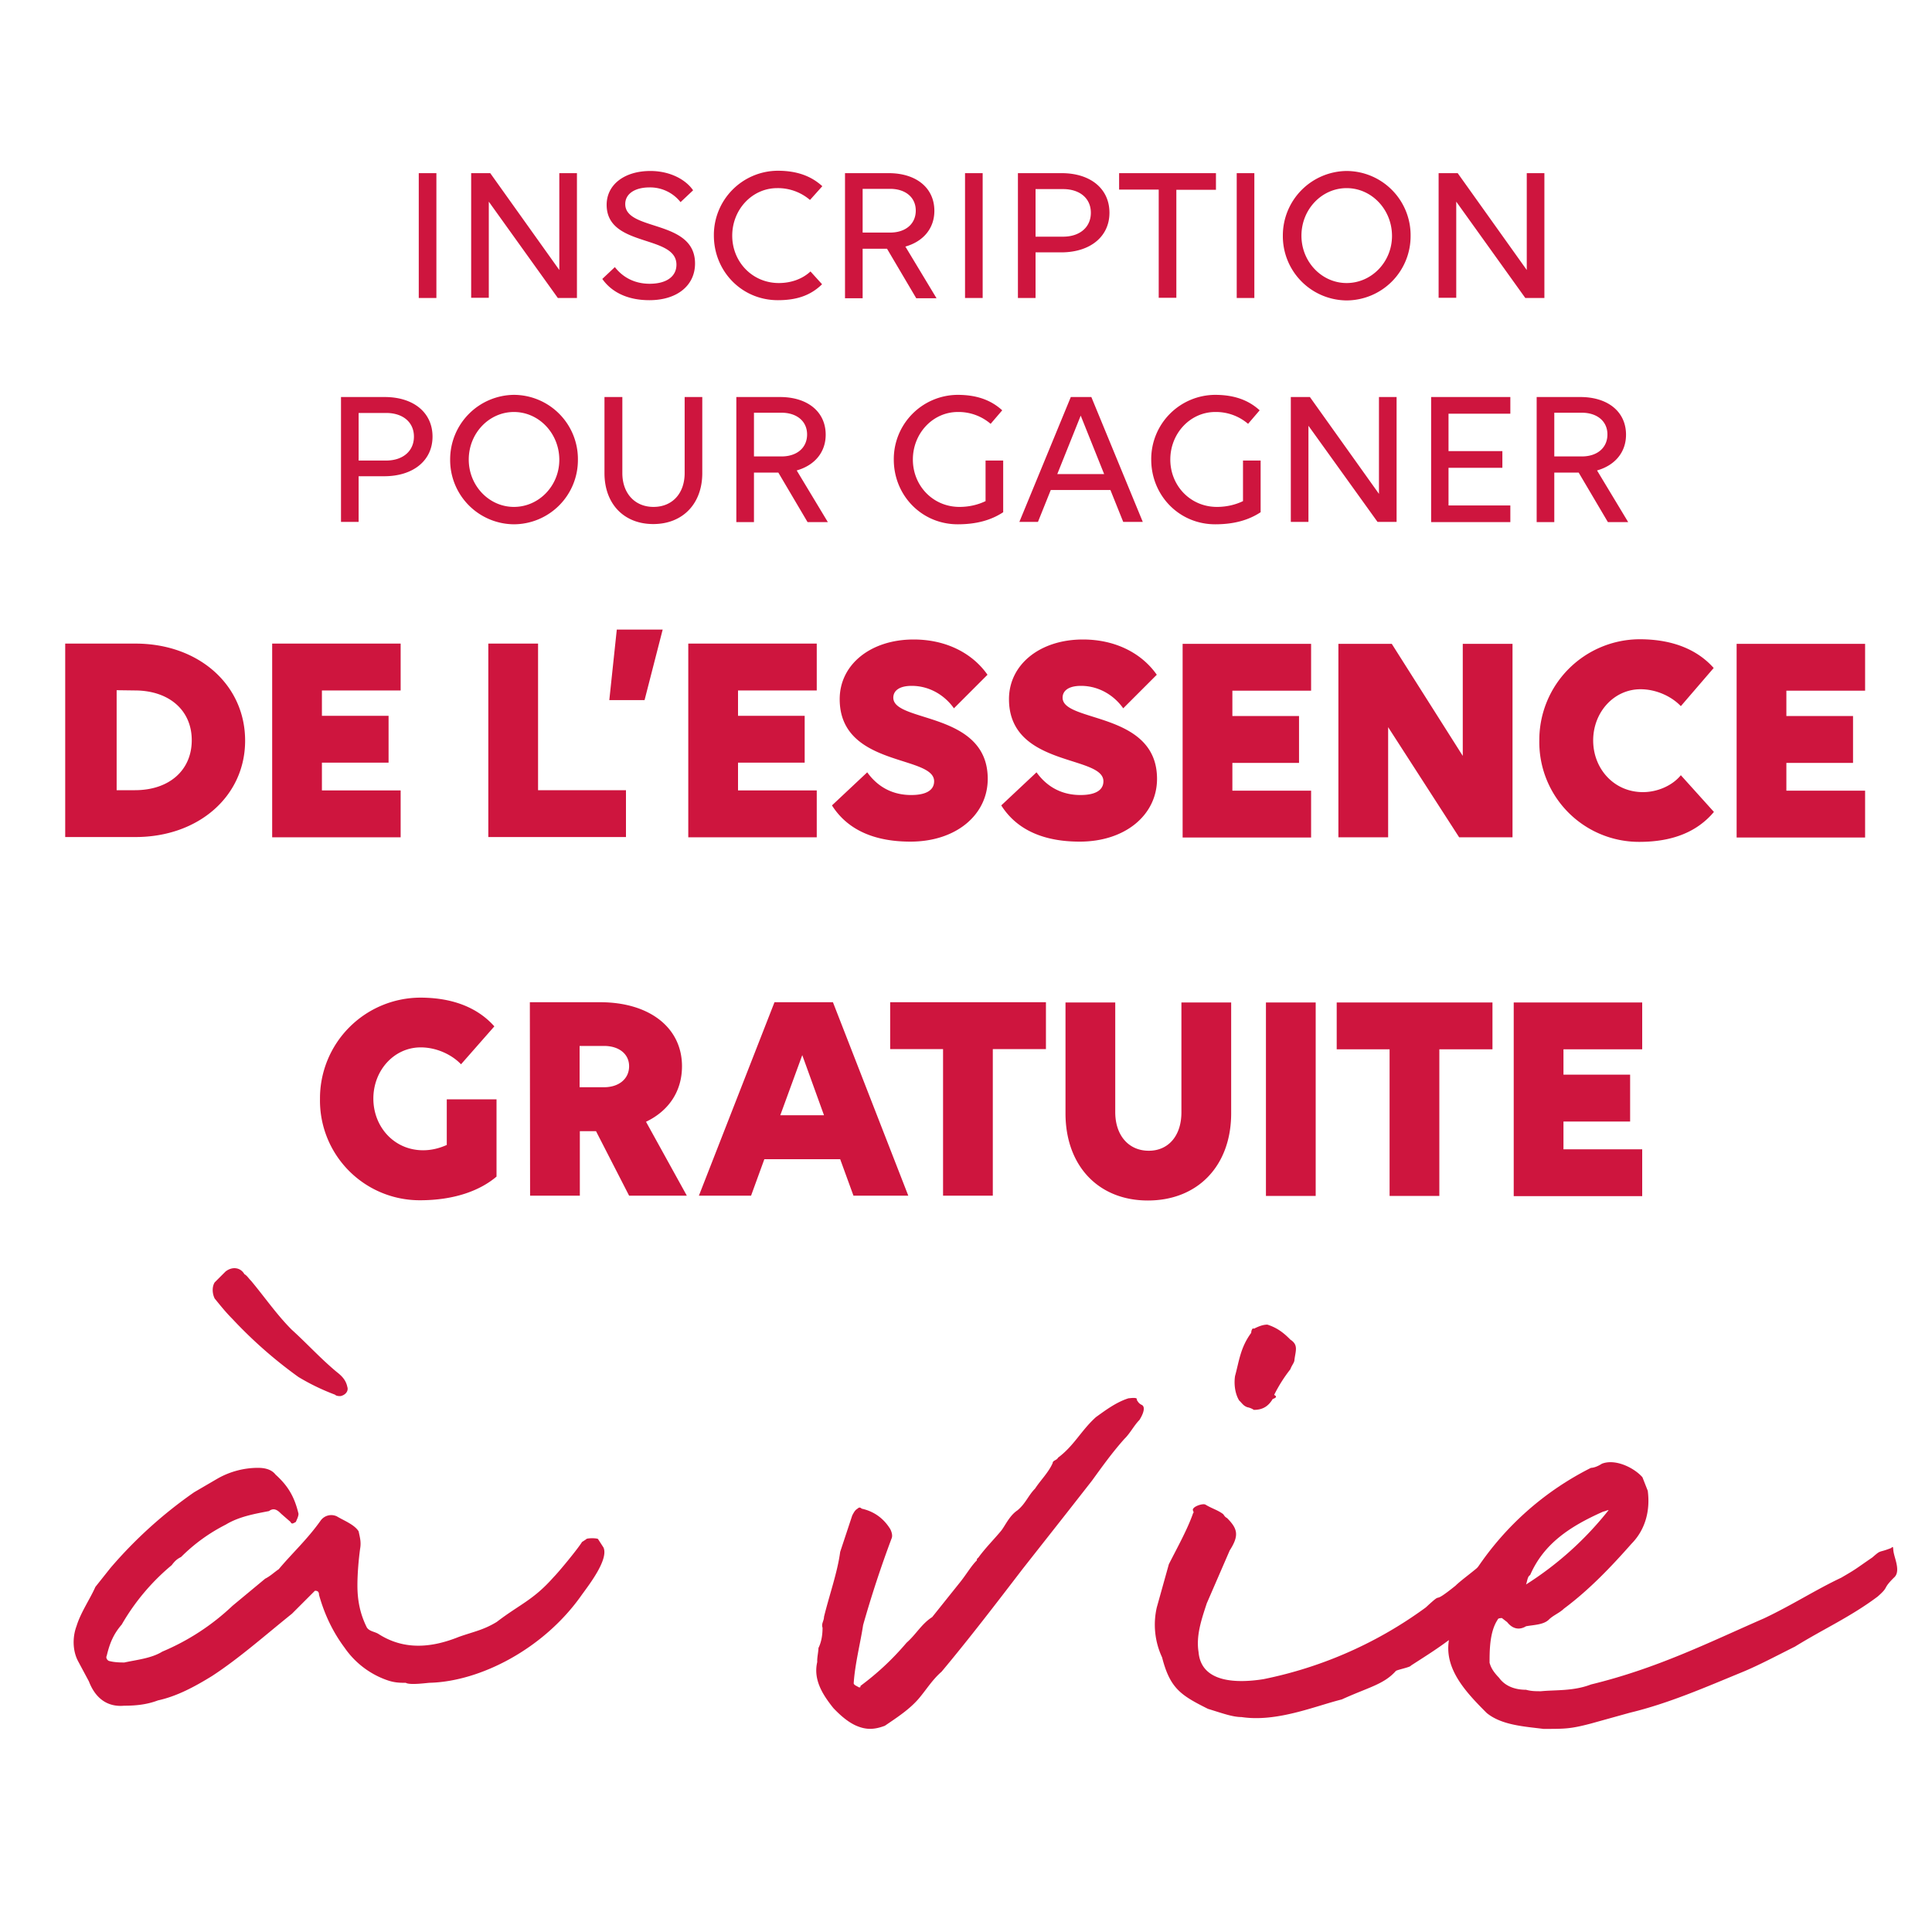 <svg xmlns="http://www.w3.org/2000/svg" width="80" height="80" viewBox="0 0 80 80">
  <g>
    <g fill="#CE153E">
      <path d="M17.34 7.17h.73v5.17h-.73V7.17zM20.24 8.35v3.98h-.73V7.17h.79l2.86 4.01V7.17h.73v5.17h-.79l-2.86-3.99zM28.18 8.37a1.61 1.61 0 0 0-1.28-.61c-.62 0-1.01.27-1.01.69 0 1.14 2.89.62 2.89 2.46 0 .91-.74 1.52-1.89 1.52-.97 0-1.6-.38-1.95-.88l.52-.49c.35.45.85.69 1.44.69.71 0 1.11-.31 1.11-.79 0-1.26-2.89-.7-2.89-2.48 0-.83.73-1.4 1.81-1.4.81 0 1.46.35 1.77.8l-.52.49zM33.54 8.28a2.04 2.04 0 0 0-1.36-.49c-1.03 0-1.86.88-1.86 1.97 0 1.08.83 1.96 1.93 1.96.51 0 .98-.17 1.31-.48l.48.53c-.48.47-1.06.66-1.83.66-1.5 0-2.65-1.2-2.65-2.68a2.66 2.66 0 0 1 2.64-2.68c.82 0 1.4.23 1.85.64l-.51.57zM34.99 7.17h1.81c1.14 0 1.89.61 1.89 1.56 0 .73-.46 1.27-1.2 1.48l1.29 2.14h-.84l-1.21-2.05h-1.01v2.05h-.73V7.17zm.73.65v1.81h1.14c.64 0 1.06-.36 1.06-.91s-.43-.9-1.06-.9h-1.14zM39.96 7.17h.73v5.17h-.73V7.17zM42.15 7.17h1.81c1.19 0 1.98.64 1.98 1.64 0 .99-.8 1.64-2 1.64h-1.06v1.89h-.73V7.17zm.73.65V9.8h1.14c.69 0 1.15-.39 1.15-.99s-.46-.98-1.15-.98h-1.14zM48.71 7.85v4.48h-.73V7.85h-1.64v-.68h4.01v.69h-1.64zM51.21 7.17h.73v5.17h-.73V7.17zM58.41 9.77a2.66 2.66 0 0 1-2.65 2.67 2.66 2.66 0 0 1-2.64-2.68 2.67 2.67 0 0 1 2.64-2.68 2.66 2.66 0 0 1 2.65 2.69zm-.77 0c0-1.09-.84-1.98-1.88-1.98-1.03 0-1.87.88-1.87 1.97 0 1.08.84 1.96 1.87 1.96 1.04 0 1.88-.88 1.88-1.95zM60.3 8.35v3.98h-.73V7.17h.79l2.86 4.01V7.17h.73v5.17h-.79L60.3 8.35zM14.12 16.44h1.81c1.19 0 1.98.64 1.98 1.64 0 .99-.8 1.64-2 1.64h-1.06v1.89h-.73v-5.17zm.73.65v1.98h1.14c.69 0 1.15-.39 1.15-.99s-.46-.98-1.15-.98h-1.14zM23.93 19.04a2.66 2.66 0 0 1-2.65 2.67 2.66 2.66 0 0 1-2.64-2.68 2.67 2.67 0 0 1 2.64-2.68 2.66 2.66 0 0 1 2.65 2.69zm-.77 0c0-1.09-.84-1.98-1.88-1.98-1.03 0-1.87.88-1.87 1.97 0 1.08.84 1.96 1.87 1.96 1.04 0 1.88-.88 1.88-1.95zM25.04 16.44h.73v3.15c0 .84.52 1.4 1.29 1.4.78 0 1.29-.56 1.29-1.4v-3.15h.73v3.15c0 1.27-.81 2.11-2.03 2.11s-2.02-.84-2.02-2.11v-3.15zM30.49 16.44h1.81c1.14 0 1.89.61 1.89 1.56 0 .73-.46 1.27-1.2 1.48l1.29 2.14h-.84l-1.21-2.05h-1.01v2.05h-.73v-5.18zm.73.65v1.81h1.14c.64 0 1.06-.36 1.06-.91s-.43-.9-1.06-.9h-1.14zM39.66 21.71c-1.5 0-2.65-1.2-2.65-2.68a2.66 2.66 0 0 1 2.64-2.68c.82 0 1.4.23 1.85.64l-.48.56a2.04 2.04 0 0 0-1.36-.49c-1.03 0-1.86.88-1.86 1.97 0 1.08.83 1.96 1.93 1.96.4 0 .77-.09 1.08-.24v-1.68h.73v2.14c-.5.33-1.11.5-1.88.5zM45.98 20.29h-2.47l-.53 1.32h-.77l2.13-5.17h.85l2.13 5.17h-.81l-.53-1.32zm-1.23-3.08-.97 2.42h1.94l-.97-2.42zM50.32 21.71c-1.5 0-2.65-1.2-2.65-2.68a2.66 2.66 0 0 1 2.64-2.68c.82 0 1.4.23 1.85.64l-.48.56a2.04 2.04 0 0 0-1.36-.49c-1.03 0-1.86.88-1.86 1.97 0 1.08.83 1.96 1.93 1.96.4 0 .77-.09 1.08-.24v-1.68h.73v2.14c-.5.33-1.11.5-1.88.5zM54.18 17.63v3.98h-.73v-5.17h.79l2.86 4.01v-4.01h.73v5.17h-.79l-2.86-3.98zM59.26 16.44h3.28v.69h-2.56v1.55h2.23v.69h-2.23v1.56h2.56v.69h-3.28v-5.18zM63.63 16.44h1.81c1.14 0 1.89.61 1.89 1.56 0 .73-.46 1.27-1.2 1.48l1.29 2.14h-.84l-1.21-2.05h-1.01v2.05h-.73v-5.18zm.73.65v1.81h1.14c.64 0 1.06-.36 1.06-.91s-.43-.9-1.06-.9h-1.14z"/>
    </g>
    <g fill="#CE153E">
      <path d="M15.89 69.52a3.57 3.57 0 0 1-1.62-1.29c-.5-.67-.84-1.4-1.06-2.19 0-.17-.11-.17-.17-.17l-.95.95c-1.12.9-2.19 1.85-3.31 2.58-.73.45-1.46.84-2.24 1.01-.45.17-.9.22-1.4.22-.67.06-1.18-.28-1.46-1.01l-.45-.84c-.23-.44-.23-1-.06-1.45.17-.56.56-1.12.78-1.62l.62-.78a18.34 18.34 0 0 1 3.47-3.14l.96-.56a3.4 3.4 0 0 1 1.68-.45c.28 0 .56.06.73.28.5.45.78.9.95 1.62 0 .11-.06.22-.11.34-.11.06-.17.11-.22 0l-.39-.34c-.11-.11-.28-.28-.5-.11-.56.11-1.23.22-1.79.56-.67.34-1.29.78-1.85 1.34-.11.06-.22.11-.39.34a9.11 9.11 0 0 0-2.07 2.46c-.34.39-.5.78-.62 1.29-.06.11.06.22.11.22.22.06.5.06.62.06.5-.11 1.12-.17 1.57-.45a9.67 9.67 0 0 0 2.91-1.9l1.35-1.12c.22-.11.39-.28.56-.39.56-.67 1.18-1.23 1.74-2.02a.54.54 0 0 1 .67-.17c.28.17.73.34.9.62.06.28.11.45.06.73-.06.45-.11 1.01-.11 1.51 0 .62.11 1.18.39 1.74.11.17.34.17.5.28 1.06.67 2.19.56 3.31.11.62-.22 1.01-.28 1.57-.62.95-.73 1.51-.9 2.35-1.85.22-.22 1.01-1.18 1.18-1.46l.17-.11c0-.06.5-.06.5 0l.22.34c.22.5-.62 1.57-.9 1.96-1.57 2.24-4.2 3.58-6.28 3.64-.11 0-.84.11-1.01 0-.41.01-.63-.05-.91-.16zm-2.02-11.77a9.21 9.21 0 0 1-1.51-.73 18.54 18.54 0 0 1-2.74-2.41c-.28-.28-.5-.56-.73-.84-.11-.22-.11-.5 0-.67l.45-.45c.28-.22.62-.17.78.11.11.06.17.17.28.28.56.67 1.06 1.4 1.68 2.02.62.56 1.18 1.18 1.85 1.74.22.17.39.34.45.62.06.17-.06.34-.28.39-.06 0-.17 0-.23-.06zM33.89 68.24c.11-.22.17-.5.17-.84-.06-.17.06-.28.06-.45.22-.9.56-1.85.67-2.69l.5-1.51c.06-.11.11-.22.22-.28.06-.06.11-.06.17 0 .5.11.9.39 1.18.84.06.11.11.28.06.39a45.57 45.57 0 0 0-1.18 3.59c-.11.73-.34 1.62-.39 2.41 0 .06.11.11.11.11l.11.06c.06 0 .06 0 .06-.06.67-.5 1.29-1.06 1.91-1.79.39-.34.62-.78 1.06-1.06l1.12-1.4c.28-.34.5-.73.73-.95 0-.06 0-.06.06-.11.28-.39.67-.78.95-1.12.17-.22.34-.62.67-.84.34-.28.45-.62.73-.9.22-.34.56-.67.73-1.06 0-.11.17-.11.22-.22.67-.5.95-1.12 1.57-1.68.39-.28.84-.62 1.35-.78.06 0 .39-.06.34.06.06.11.11.17.22.22.17.11 0 .45-.11.62-.22.22-.39.56-.62.78-.5.56-.9 1.12-1.35 1.74l-1.01 1.29-1.85 2.35c-1.12 1.46-2.19 2.86-3.36 4.26-.39.34-.62.73-.95 1.12-.39.45-.9.78-1.4 1.12-.45.17-.78.17-1.18 0-.39-.17-.73-.5-.95-.73-.45-.56-.84-1.18-.67-1.91-.01-.19.05-.42.05-.58zM50.02 70.76c-1.12-.56-1.57-.84-1.9-2.13a3.2 3.2 0 0 1-.22-2.07l.5-1.79c.34-.67.78-1.46 1.01-2.13.06 0-.06-.11 0-.17.06-.11.39-.22.5-.17.28.17.5.22.73.39.06.06.06.11.17.17.45.45.5.73.11 1.34l-.95 2.19c-.22.67-.45 1.34-.34 2.02.11 1.29 1.62 1.29 2.69 1.12a17.1 17.1 0 0 0 6.72-2.97c.84-.78.11 0 1.23-.9.22-.22.78-.62 1.01-.84.62-.34 1.74-1.62 2.13-.95.11.28-.28.73-.06 1.12l-.11.34c-.11.34-.39.39-.73.45-.5.45-.95.78-1.4 1.29-1.46 1.12-1.57 1.18-2.69 1.9 0 .06-.56.17-.62.22-.5.56-1.12.67-2.24 1.18-1.12.28-2.69.95-4.15.73-.38 0-.83-.17-1.39-.34zm1.63-12.49c-.17-.06-.22-.17-.34-.28-.17-.28-.22-.67-.17-1.01.17-.62.22-1.18.67-1.79 0-.11.06-.22.11-.17.22-.11.39-.17.56-.17.34.11.62.28.95.62.34.22.22.45.17.84 0 .11-.11.22-.17.39a6.1 6.1 0 0 0-.67 1.06c.11.06.11.11-.06.17-.17.28-.39.45-.78.45a.76.76 0 0 0-.27-.11z"/>
      <path d="M61.56 70.93c-.84-.84-1.74-1.79-1.57-2.97 0-.11.06-.78.17-.95l.11-.34c.39-.9.39-.9.9-1.74a12.33 12.33 0 0 1 4.71-4.15c.11 0 .28-.06.45-.17.56-.22 1.34.17 1.68.56l.22.56c.11.84-.11 1.62-.67 2.19-.84.95-1.74 1.9-2.8 2.69-.17.17-.45.28-.62.45-.22.22-.62.22-.95.28-.28.17-.56.11-.78-.17l-.22-.17s-.17 0-.17.06c-.34.5-.34 1.29-.34 1.79.06.22.17.39.39.62.28.39.73.5 1.12.5.22.06.39.06.62.06.62-.06 1.34 0 2.07-.28 2.75-.67 4.88-1.74 7.17-2.74 1.18-.56 2.13-1.18 3.19-1.68.67-.39.56-.34 1.29-.84.39-.34.22-.17.78-.39.11-.11.06 0 .11.22.06.28.28.78 0 1.01-.5.5-.17.34-.67.78-1.12.84-2.24 1.34-3.42 2.07-.78.39-1.51.78-2.19 1.06-1.51.62-3.03 1.29-4.65 1.68l-1.62.45c-.84.22-1.06.22-1.96.22-.78-.1-1.73-.15-2.35-.66zm5.05-8.4c-.06 0-.17.06-.22.06-1.4.62-2.47 1.34-3.03 2.63-.11.06-.11.22-.17.39a13.7 13.7 0 0 0 3.42-3.08z"/>
    </g>
    <g fill="#CE153E">
      <path d="M2.7 26.65h2.91c2.61 0 4.54 1.7 4.54 4.02 0 2.3-1.93 3.99-4.54 3.99H2.7v-8.01zm2.13 1.93v4.14h.76c1.41 0 2.35-.82 2.35-2.07 0-1.24-.94-2.06-2.36-2.06l-.75-.01zM11.27 26.65h5.32v1.94h-3.26v1.05h2.76v1.94h-2.76v1.15h3.26v1.94h-5.32v-8.02zM20.22 26.65h2.06v6.07h3.64v1.94h-5.7v-8.01zM26.69 28.99h-1.46l.31-2.92h1.9l-.75 2.92zM28.5 26.65h5.32v1.94h-3.26v1.05h2.76v1.94h-2.76v1.15h3.26v1.94H28.5v-8.02zM39.5 29.33c-.35-.5-.97-.93-1.75-.93-.51 0-.76.2-.76.49 0 1.04 3.91.56 3.91 3.36 0 1.49-1.31 2.6-3.2 2.6-1.81 0-2.75-.71-3.25-1.5l1.46-1.37c.46.64 1.09.94 1.82.94.62 0 .95-.2.95-.57 0-1.09-3.91-.58-3.91-3.4 0-1.44 1.29-2.47 3.06-2.47 1.39 0 2.46.6 3.06 1.46l-1.39 1.39zM46.51 29.33c-.35-.5-.97-.93-1.75-.93-.51 0-.76.2-.76.49 0 1.04 3.91.56 3.91 3.36 0 1.49-1.31 2.6-3.2 2.6-1.81 0-2.75-.71-3.25-1.5l1.46-1.37c.46.64 1.09.94 1.82.94.62 0 .95-.2.95-.57 0-1.09-3.91-.58-3.91-3.4 0-1.44 1.29-2.47 3.06-2.47 1.39 0 2.46.6 3.06 1.46l-1.39 1.39zM48.97 26.66h5.32v1.94h-3.26v1.05h2.76v1.94h-2.76v1.15h3.26v1.94h-5.32v-8.02zM57.48 30.11v4.56h-2.06v-8.01h2.21l2.94 4.64v-4.64h2.06v8.01h-2.21l-2.94-4.56zM69.6 29.24c-.37-.39-1-.7-1.67-.7-1.1 0-1.96.95-1.96 2.12 0 1.17.86 2.14 2.06 2.14.59 0 1.21-.26 1.57-.7l1.37 1.52c-.68.81-1.69 1.24-3.09 1.24a4.13 4.13 0 0 1-4.14-4.2 4.17 4.17 0 0 1 4.15-4.19c1.45 0 2.44.48 3.07 1.19l-1.36 1.58zM71.91 26.66h5.32v1.94h-3.26v1.05h2.76v1.94h-2.76v1.15h3.26v1.94h-5.32v-8.02z"/>
    </g>
    <g>
      <g fill="#CE153E">
        <path d="M17.39 49.7a4.13 4.13 0 0 1-4.14-4.2 4.17 4.17 0 0 1 4.15-4.19c1.45 0 2.44.48 3.07 1.19l-1.38 1.57c-.37-.39-1-.7-1.67-.7-1.1 0-1.96.95-1.96 2.12 0 1.17.86 2.14 2.06 2.14.34 0 .67-.08.98-.22v-1.89h2.06v3.2c-.67.57-1.73.98-3.17.98zM21.94 41.5h2.91c2.04 0 3.39 1.05 3.39 2.65 0 1.04-.55 1.85-1.49 2.3l1.69 3.06h-2.39l-1.37-2.67h-.67v2.67h-2.06l-.01-8.01zM24 43.31v1.71h1.01c.62 0 1.04-.35 1.04-.87 0-.5-.41-.84-1.04-.84H24zM34.79 48h-3.14l-.55 1.51h-2.16l3.13-8.01h2.42l3.12 8.01h-2.27L34.79 48zm-1.57-4.31-.91 2.49h1.81l-.9-2.49zM41.11 43.44v6.07h-2.06v-6.07h-2.19V41.5h6.45v1.94h-2.2zM44.12 41.51h2.06v4.54c0 .96.55 1.6 1.39 1.6.81 0 1.35-.62 1.35-1.59v-4.55h2.06v4.59c0 2.17-1.38 3.61-3.45 3.61-2.05 0-3.41-1.44-3.41-3.61v-4.59zM52.42 41.51h2.06v8.01h-2.06v-8.01zM59.6 43.45v6.07h-2.06v-6.07h-2.19v-1.94h6.45v1.94h-2.2zM62.68 41.51H68v1.94h-3.26v1.05h2.76v1.94h-2.76v1.15H68v1.94h-5.32v-8.02z"/>
      </g>
    </g>
  </g>
</svg>
